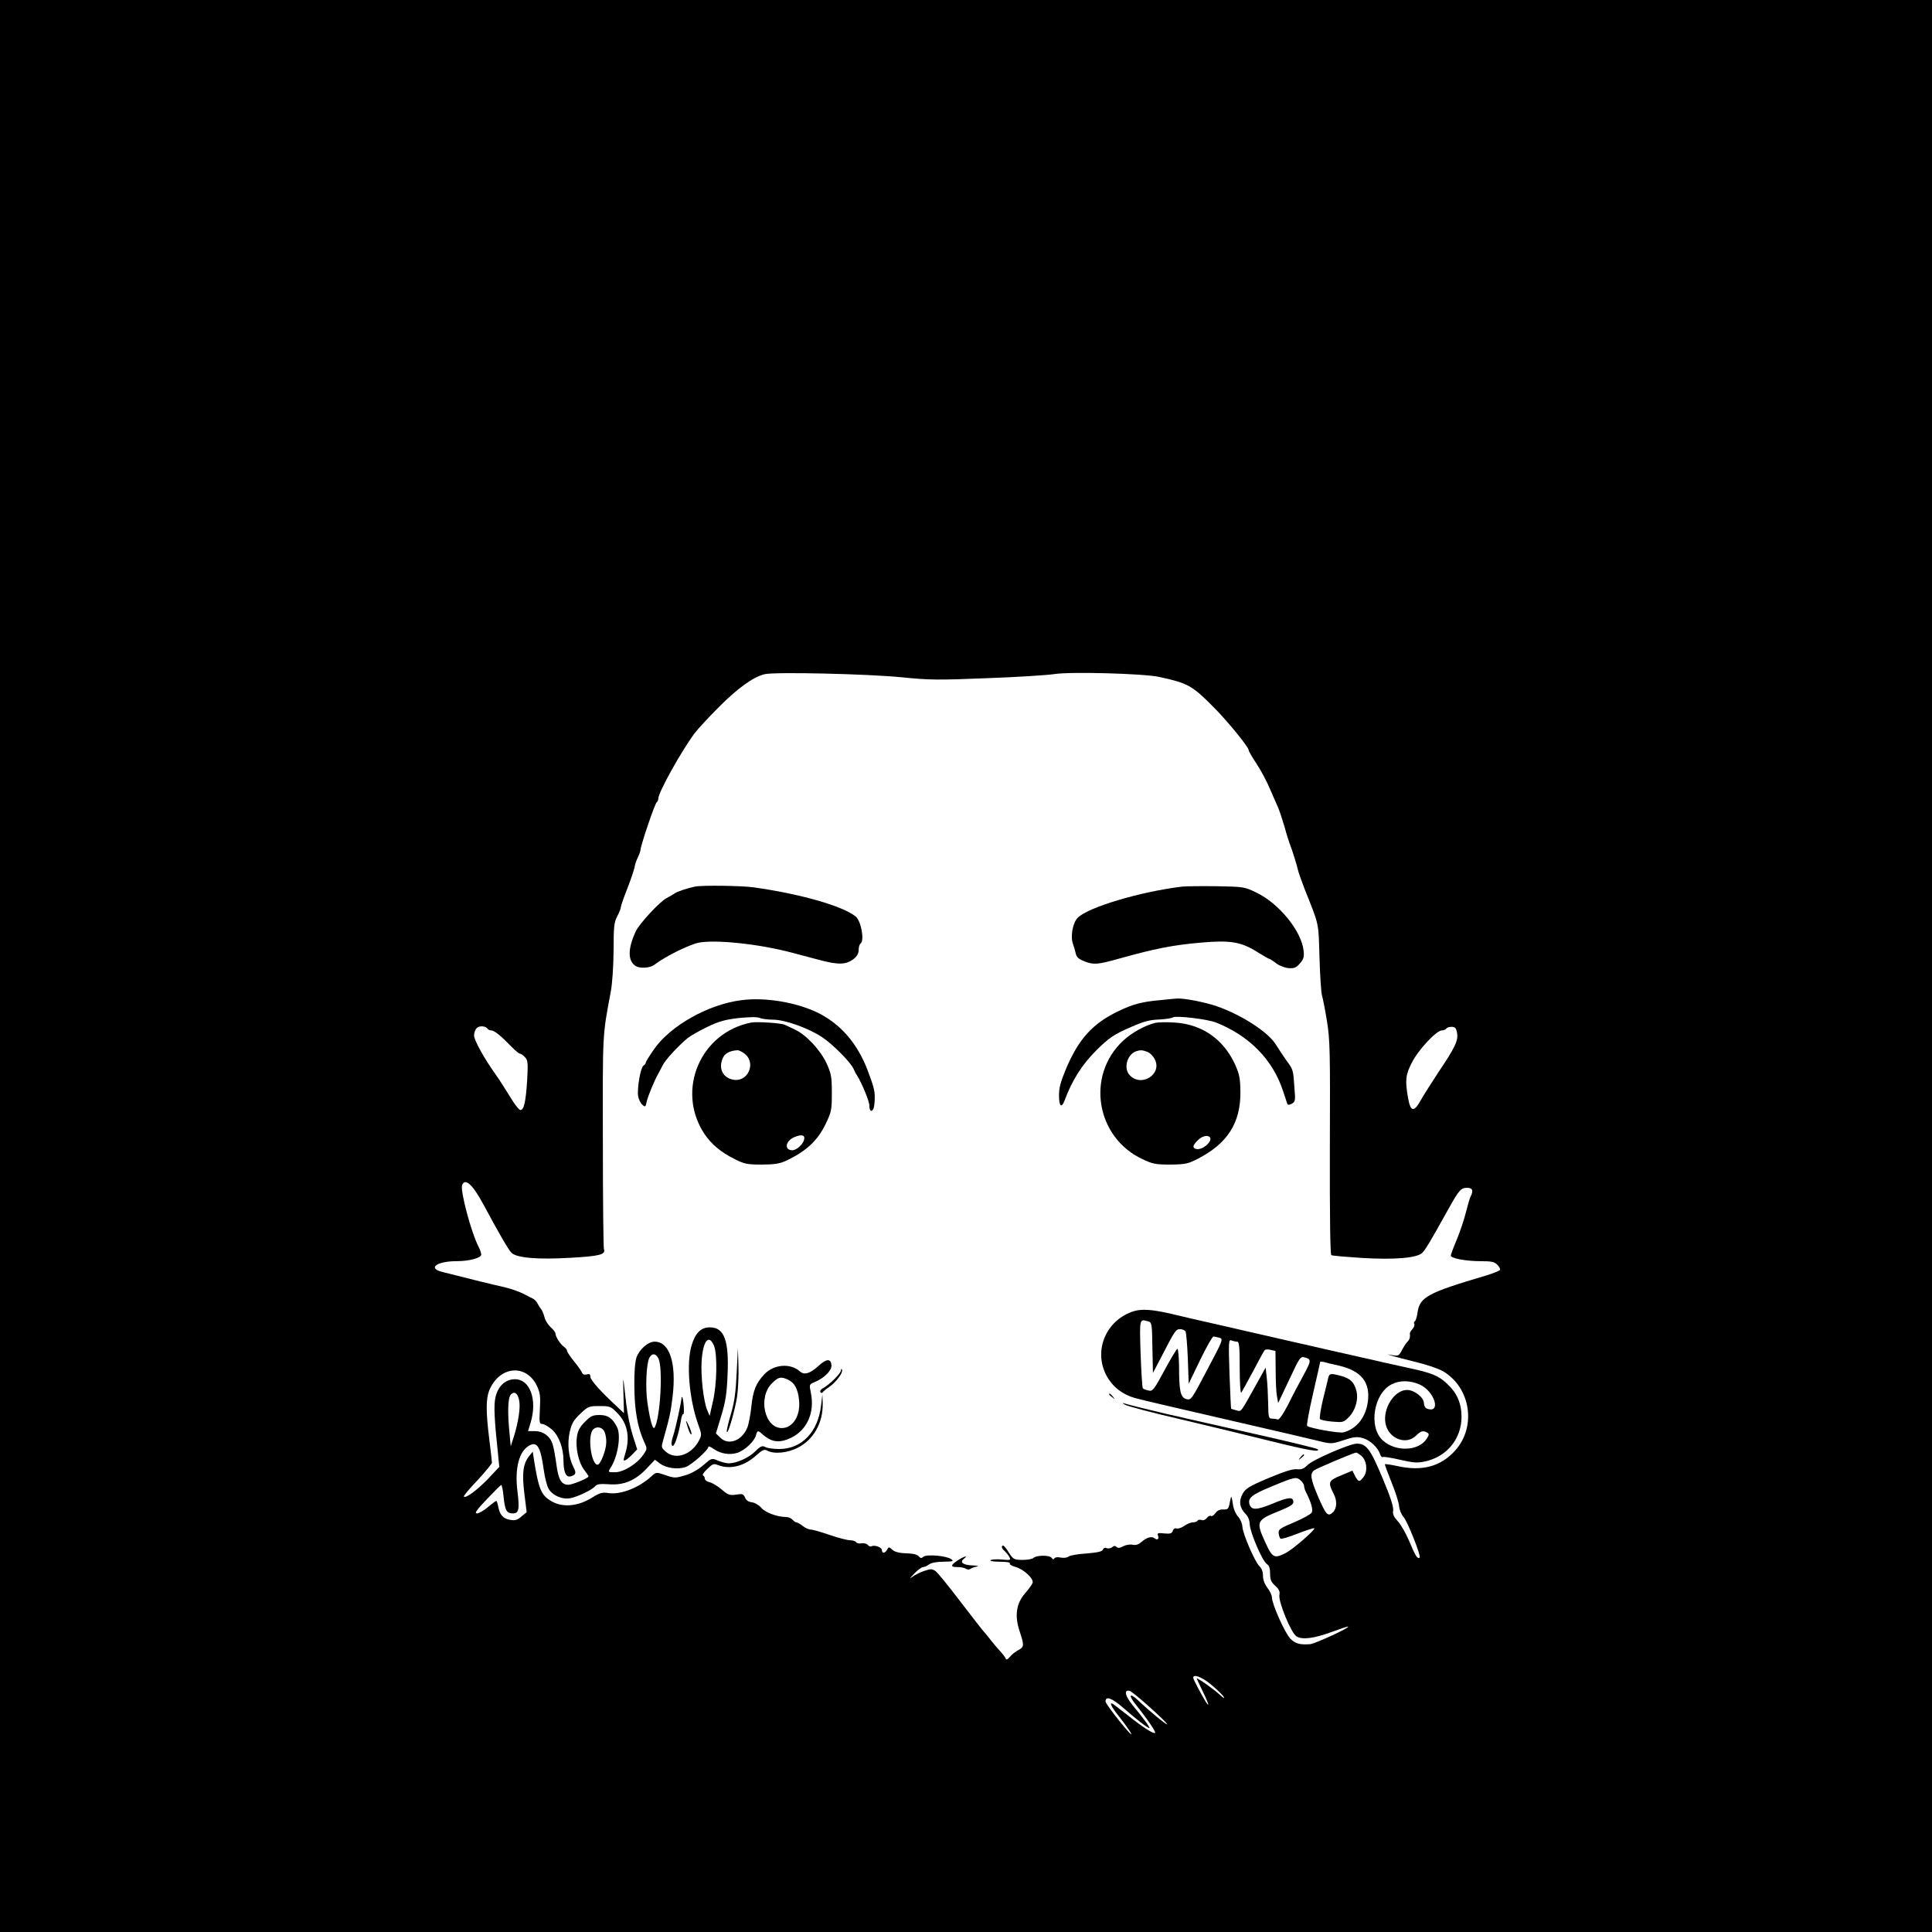 <?xml version="1.0" standalone="no"?>
<!DOCTYPE svg PUBLIC "-//W3C//DTD SVG 20010904//EN"
 "http://www.w3.org/TR/2001/REC-SVG-20010904/DTD/svg10.dtd">
<svg version="1.0" xmlns="http://www.w3.org/2000/svg"
 width="1080pt" height="1080pt" viewBox="0 0 1080 1080"
 preserveAspectRatio="xMidYMid meet">
<g transform="translate(0,1080) scale(0.1,-0.1)"
fill="#000000" stroke="none">
<path d="M0 5400 l0 -5400 5400 0 5400 0 0 5400 0 5400 -5400 0 -5400 0 0
-5400z m5040 1614 c158 -16 205 -16 480 -5 168 6 337 17 375 23 92 14 496 3
585 -16 161 -35 184 -48 304 -169 79 -79 196 -223 196 -240 0 -6 20 -40 44
-76 24 -36 58 -100 75 -141 18 -41 39 -88 46 -105 7 -16 23 -64 35 -105 11
-41 25 -84 29 -95 14 -34 42 -126 47 -149 2 -11 19 -59 37 -106 83 -208 77
-182 83 -381 3 -101 9 -197 14 -214 5 -16 18 -82 28 -145 17 -104 18 -173 16
-708 -1 -378 2 -594 8 -598 5 -4 82 -10 171 -16 187 -11 309 0 338 29 18 18
47 67 142 238 63 113 73 125 109 125 29 0 36 -15 19 -48 -5 -9 -16 -48 -26
-87 -9 -38 -32 -107 -51 -153 -19 -45 -34 -86 -34 -91 0 -15 85 -31 164 -31
63 0 79 -3 96 -20 12 -12 18 -25 15 -29 -3 -5 -38 -19 -77 -31 -328 -97 -371
-120 -384 -207 -3 -24 -10 -46 -15 -49 -5 -3 -7 -10 -3 -15 3 -6 -1 -18 -10
-28 -9 -10 -16 -22 -15 -27 3 -19 -1 -33 -15 -46 -7 -8 -21 -29 -30 -47 -15
-29 -21 -32 -49 -27 l-32 5 30 -9 c17 -5 77 -21 135 -35 58 -14 124 -37 146
-50 155 -91 189 -310 68 -444 -79 -88 -183 -117 -319 -87 -38 8 -71 13 -73 11
-2 -2 15 -47 37 -102 22 -54 41 -114 42 -133 2 -20 12 -46 25 -60 22 -25 99
-218 90 -227 -11 -11 -25 11 -57 89 -19 45 -48 96 -65 114 -23 25 -30 40 -26
62 2 20 -16 77 -61 183 -67 160 -89 189 -143 189 -38 0 -248 -91 -275 -120
-20 -20 -33 -26 -60 -23 -24 2 -71 -13 -159 -50 -109 -46 -127 -58 -144 -88
-22 -41 -17 -78 17 -112 14 -14 22 -35 23 -57 1 -44 71 -208 96 -223 13 -9 18
-24 18 -54 0 -34 6 -48 29 -68 21 -19 27 -32 23 -51 -7 -36 65 -212 95 -231
32 -21 100 -12 202 26 46 17 85 30 87 28 8 -7 -184 -95 -212 -98 -58 -4 -81 2
-110 30 -30 29 -104 195 -104 232 0 11 -11 35 -25 53 -16 21 -25 46 -25 68 0
22 -7 41 -19 52 -25 23 -94 181 -96 222 -1 18 -12 42 -23 55 -12 12 -24 39
-28 58 -10 65 -11 66 -19 24 -7 -38 -10 -42 -37 -41 -19 1 -34 -6 -44 -21 -9
-12 -20 -19 -25 -15 -6 3 -16 -2 -23 -12 -8 -10 -20 -15 -29 -11 -9 3 -19 2
-22 -3 -4 -6 -15 -10 -27 -10 -11 0 -33 -9 -48 -20 -16 -11 -35 -17 -43 -14
-9 3 -17 -2 -21 -13 -5 -15 -14 -18 -47 -15 -35 4 -41 2 -36 -11 8 -20 -3 -29
-19 -16 -16 13 -44 5 -75 -22 -15 -13 -31 -18 -48 -14 -15 3 -38 -1 -53 -9
-18 -10 -29 -11 -37 -3 -7 7 -14 7 -24 -2 -8 -6 -22 -9 -31 -5 -9 4 -18 0 -21
-9 -4 -10 -30 -16 -92 -21 -48 -3 -92 -11 -100 -17 -7 -7 -26 -9 -43 -6 -16 4
-32 2 -36 -4 -4 -8 -9 -7 -15 2 -10 17 -86 16 -102 0 -6 -6 -34 -11 -61 -11
-48 1 -52 3 -76 40 -13 22 -28 40 -32 40 -13 0 -9 -17 8 -30 8 -8 20 -22 26
-33 10 -19 7 -19 -40 -15 -28 3 -57 1 -64 -3 -8 -5 13 -9 50 -9 37 0 61 -4 57
-9 -3 -6 11 -15 31 -20 47 -13 105 -67 96 -90 -3 -9 -22 -35 -42 -58 -50 -57
-59 -126 -30 -213 26 -77 25 -87 -7 -104 -16 -8 -37 -25 -47 -37 -13 -16 -21
-19 -24 -11 -2 7 -17 27 -34 45 -16 18 -42 48 -56 67 -15 19 -30 37 -33 40 -4
3 -61 77 -128 164 -67 88 -130 166 -142 174 -18 12 -27 13 -61 1 -22 -7 -52
-22 -67 -33 -18 -14 -16 -9 9 17 19 20 42 37 50 37 8 0 24 7 34 15 12 9 43 15
80 15 53 1 59 2 44 14 -26 19 -137 29 -156 14 -11 -10 -17 -9 -26 2 -7 10 -32
16 -70 17 -40 1 -65 8 -78 20 -19 17 -20 17 -29 0 -12 -21 -29 -22 -29 -2 0
15 -42 31 -58 21 -5 -3 -15 0 -21 8 -6 7 -22 11 -35 9 -13 -3 -27 0 -30 6 -4
6 -19 11 -34 11 -15 0 -67 13 -115 30 -49 17 -97 30 -106 30 -10 0 -30 9 -44
20 -14 11 -30 20 -35 20 -5 0 -15 7 -22 15 -7 8 -23 15 -36 15 -49 0 -117 25
-139 52 -12 14 -35 28 -51 30 -19 2 -33 11 -39 26 -9 21 -15 23 -50 17 -36 -5
-45 -2 -80 28 -22 19 -52 37 -67 41 -16 3 -28 13 -28 20 0 8 -5 16 -10 18 -6
2 4 18 23 36 30 29 37 32 61 22 69 -26 147 -6 214 55 34 30 44 35 61 26 38
-21 115 -13 172 17 88 45 140 140 138 247 l-2 50 -7 -60 c-17 -150 -108 -245
-235 -245 -31 0 -66 5 -77 11 -17 9 -26 6 -57 -25 -37 -36 -104 -66 -148 -66
-13 0 -40 7 -59 15 -36 15 -36 15 -82 -25 -26 -23 -66 -46 -95 -55 -63 -19
-66 -19 -123 1 -45 15 -47 15 -73 -9 -71 -65 -173 -104 -242 -93 -31 5 -46 1
-85 -23 -84 -54 -176 -61 -241 -17 -49 32 -63 67 -89 231 l-6 40 -19 -23 c-35
-44 -42 -95 -28 -210 l13 -105 -29 -24 c-22 -20 -36 -24 -63 -19 -39 6 -58 27
-67 74 -3 17 -8 32 -11 32 -3 0 -24 -16 -47 -35 -22 -19 -50 -35 -61 -35 -15
0 -3 18 55 79 41 43 77 79 81 80 3 0 10 -29 13 -66 8 -77 17 -93 52 -93 33 0
38 21 26 120 -17 131 8 229 67 260 43 23 62 -9 79 -133 6 -43 18 -91 26 -106
20 -39 77 -65 123 -56 42 8 123 47 140 68 10 11 28 13 75 10 83 -7 149 21 212
88 l46 49 28 -21 c35 -26 98 -35 143 -20 33 11 128 95 128 114 0 4 13 -1 30
-13 39 -27 89 -35 133 -21 41 14 95 65 103 98 8 29 10 29 45 -2 46 -38 90 -42
152 -12 89 44 132 141 110 250 -10 48 -10 48 21 61 55 23 97 66 94 95 -4 38
-28 36 -72 -4 -48 -44 -80 -53 -105 -31 -52 47 -145 40 -198 -16 -47 -50 -64
-92 -73 -182 -5 -46 -15 -99 -23 -118 -31 -73 -106 -100 -151 -54 l-24 23 30
99 c24 79 31 125 35 226 9 195 -18 268 -99 268 -50 0 -81 -31 -102 -101 -30
-100 -14 -296 35 -436 23 -64 23 -64 4 -100 -42 -76 -128 -105 -182 -59 -27
24 -28 24 -14 72 35 124 40 148 51 238 22 188 -17 306 -101 306 -36 0 -84 -42
-101 -88 -8 -24 -13 -82 -12 -162 1 -130 17 -225 53 -306 20 -43 20 -43 -3
-76 -33 -50 -110 -98 -158 -98 -39 0 -40 0 -26 23 42 63 61 184 37 230 -26 50
-51 67 -97 67 -38 0 -50 -5 -82 -38 -29 -29 -40 -49 -45 -84 -9 -60 9 -143 40
-184 14 -18 25 -35 25 -37 0 -10 -91 -47 -113 -47 -39 0 -56 30 -67 116 -6 43
-15 94 -21 111 -14 45 -53 73 -99 73 l-38 0 14 47 c39 128 -3 243 -87 243 -53
0 -94 -37 -109 -99 -11 -47 -7 -124 16 -339 l5 -52 -62 -66 c-63 -65 -125
-111 -136 -100 -3 3 31 44 76 91 44 48 81 92 81 99 0 6 -7 66 -15 131 -19 153
-19 226 0 273 57 136 205 150 266 26 18 -39 21 -58 17 -130 -4 -76 -3 -84 13
-84 10 0 34 -14 54 -31 39 -34 65 -104 65 -175 0 -63 14 -94 40 -87 30 8 33
19 15 53 -27 53 -35 131 -20 196 11 48 22 66 59 101 43 41 48 43 107 43 58 0
64 -2 99 -38 57 -57 73 -135 46 -225 -13 -43 -13 -46 3 -38 9 5 26 20 39 34
l24 25 -25 78 c-14 44 -30 122 -36 174 -6 52 -13 111 -15 130 -3 19 -3 -13 -1
-72 l3 -108 -40 38 c-91 84 -148 148 -148 166 0 14 -5 17 -21 13 -13 -4 -22 0
-26 11 -4 9 -24 38 -45 63 -21 26 -38 52 -38 57 0 6 -8 17 -18 24 -20 14 -47
56 -47 74 0 6 -12 22 -27 35 -15 14 -30 38 -34 55 -4 16 -12 35 -17 43 -6 7
-16 22 -22 34 -5 11 -17 23 -25 27 -8 4 -34 17 -57 29 -23 12 -71 28 -105 36
-56 12 -250 60 -350 86 -79 21 -24 59 85 59 71 0 137 18 137 37 0 8 -6 26 -14
42 -42 80 -104 315 -93 346 17 43 60 3 122 -113 86 -160 137 -248 154 -265 29
-29 148 -39 332 -28 160 9 196 18 185 48 -3 8 -6 278 -6 601 -1 615 -3 587 44
837 9 48 15 140 16 233 0 133 3 157 20 189 11 21 20 43 20 50 0 7 16 54 36
104 20 51 38 105 41 120 2 16 11 41 19 57 7 15 14 33 14 39 0 23 81 263 91
268 5 4 9 13 9 21 0 34 125 259 202 364 18 24 81 92 139 150 104 104 189 165
252 181 53 14 576 2 767 -17z m-2314 -1965 c3 -5 12 -9 20 -9 17 0 55 -31 109
-87 23 -24 46 -43 51 -43 6 0 19 -9 29 -20 16 -18 17 -32 12 -127 -8 -124 -18
-168 -38 -168 -8 0 -34 34 -59 76 -25 41 -61 97 -81 125 -62 87 -119 189 -119
216 0 15 7 33 15 41 15 15 50 12 61 -4z m5419 -23 c8 -41 -11 -82 -105 -221
-36 -55 -80 -124 -96 -152 -40 -73 -59 -70 -73 10 -17 99 -14 129 22 198 35
70 137 179 167 179 10 0 22 5 25 10 3 6 17 10 30 10 19 0 25 -7 30 -34z
m-4154 -1748 c20 -48 17 -215 -6 -313 l-18 -80 -14 33 c-20 50 -36 185 -31
271 7 115 40 157 69 89z m-309 -75 c24 -58 9 -326 -22 -382 -10 -19 -26 36
-41 139 -12 82 -6 218 11 250 15 28 38 25 52 -7z m722 -115 c38 -17 57 -53 63
-117 8 -86 -35 -154 -97 -154 -96 0 -134 171 -55 250 36 36 50 39 89 21z
m-1501 -121 c6 -39 -5 -114 -29 -193 l-19 -59 -6 65 c-13 126 -10 207 7 225
21 21 40 5 47 -38z m477 -173 c6 -14 10 -40 9 -57 0 -40 -30 -119 -46 -124
-33 -11 -59 139 -33 188 16 29 58 25 70 -7z m4229 -131 c31 -26 38 -84 15
-117 -24 -33 -30 -32 -49 3 l-15 30 -64 -27 c-71 -29 -74 -37 -40 -104 20 -39
17 -82 -6 -103 -28 -25 -38 -13 -84 94 -39 92 -44 122 -21 141 13 11 222 99
236 100 4 0 16 -8 28 -17z m-337 -140 c10 -9 18 -22 18 -30 0 -7 4 -21 9 -31
30 -58 42 -101 34 -117 -6 -10 -50 -34 -99 -55 -79 -33 -89 -40 -86 -61 1 -13
6 -27 10 -30 4 -4 47 9 96 28 48 19 90 32 93 30 7 -8 -120 -118 -159 -138 -65
-33 -75 -28 -114 57 -55 120 -52 126 83 180 52 21 73 34 73 47 0 31 -26 29
-115 -8 -90 -37 -119 -38 -130 -5 -11 36 12 55 127 102 128 53 135 54 160 31z
m-503 -1139 c30 -25 62 -55 70 -67 9 -15 3 -12 -20 9 -34 32 -129 98 -129 91
0 -2 13 -30 29 -63 48 -97 46 -115 -3 -25 -25 45 -46 87 -46 92 0 23 48 5 99
-37z m-340 -129 c55 -49 98 -92 96 -94 -5 -4 -100 74 -162 133 -51 48 -57 30
-10 -28 62 -77 109 -147 104 -153 -8 -7 -67 30 -151 97 -39 31 -77 59 -83 64
-25 15 -12 -14 30 -66 48 -60 89 -122 64 -98 -36 36 -137 166 -137 178 0 33
34 21 98 -34 73 -64 137 -114 147 -114 7 0 -34 56 -93 127 -43 52 -51 89 -17
81 8 -2 59 -43 114 -93z"/>
<path d="M3885 5844 c-45 -10 -101 -28 -115 -39 -8 -6 -27 -17 -43 -25 -38
-19 -154 -144 -174 -188 -43 -95 -44 -158 -4 -189 24 -19 85 -16 112 6 57 44
189 109 243 121 94 19 335 -6 521 -55 28 -7 96 -25 151 -40 111 -30 154 -29
198 6 17 14 26 30 26 49 0 16 5 32 10 35 24 15 4 127 -27 152 -74 59 -312 127
-573 163 -64 9 -286 12 -325 4z"/>
<path d="M6610 5844 c-235 -28 -533 -117 -587 -176 -27 -29 -40 -105 -25 -145
6 -16 13 -40 16 -55 5 -20 17 -30 51 -43 48 -19 73 -17 190 16 204 57 301 76
461 90 162 14 222 4 311 -52 34 -21 65 -39 68 -39 4 0 21 -11 39 -25 18 -14
48 -25 70 -27 32 -2 43 3 63 27 21 24 24 36 20 72 -12 109 -138 263 -263 323
-68 33 -71 33 -224 36 -85 1 -171 0 -190 -2z"/>
<path d="M4145 5209 c-185 -23 -396 -142 -488 -273 -26 -37 -47 -71 -47 -76 0
-5 -6 -13 -13 -17 -16 -10 -36 -125 -30 -170 3 -17 13 -39 23 -48 17 -15 19
-14 25 17 7 31 46 125 66 158 4 8 16 29 24 46 15 30 85 106 139 151 15 12 63
40 109 62 66 32 100 41 175 50 60 6 102 7 118 1 14 -6 48 -10 75 -10 67 0 198
-47 275 -98 61 -41 158 -139 175 -176 5 -12 13 -28 19 -36 28 -45 70 -146 70
-171 0 -31 14 -39 24 -13 3 9 6 35 6 60 0 38 -6 60 -39 149 -59 155 -154 263
-284 326 -121 57 -290 85 -422 68z"/>
<path d="M6484 5209 c-100 -9 -150 -22 -229 -60 -146 -69 -225 -156 -296 -324
-32 -78 -39 -104 -39 -151 0 -58 14 -71 31 -26 41 111 97 200 175 278 73 73
103 93 199 134 71 31 101 39 157 41 35 2 68 7 75 12 16 11 193 -10 241 -29
186 -74 317 -208 374 -382 11 -32 21 -63 23 -70 4 -10 9 -10 26 -2 20 11 21
18 15 88 -7 104 -6 101 -47 157 -19 28 -45 66 -57 86 -41 68 -191 166 -330
214 -66 23 -185 46 -222 43 -8 0 -51 -4 -96 -9z"/>
<path d="M4200 5084 c-284 -55 -422 -377 -264 -620 40 -60 93 -105 174 -145
52 -26 69 -29 148 -29 69 0 100 5 133 20 114 53 177 111 223 204 34 71 36 80
36 176 0 90 -3 107 -29 165 -34 74 -113 159 -176 189 -22 10 -47 22 -57 27
-20 10 -154 19 -188 13z m-34 -177 c61 -53 14 -156 -65 -143 -62 10 -88 67
-58 126 11 23 40 37 79 39 9 1 29 -10 44 -22z m328 -481 c-7 -25 -43 -56 -64
-56 -48 0 -40 53 12 74 41 17 61 11 52 -18z"/>
<path d="M6454 5081 c-58 -15 -129 -55 -176 -99 -208 -194 -152 -539 107 -661
58 -28 75 -31 158 -31 84 1 98 4 154 33 165 85 238 200 237 372 -1 78 -5 99
-31 157 -65 140 -185 223 -338 232 -44 3 -94 2 -111 -3z m-40 -161 c14 -5 32
-23 41 -41 44 -84 -76 -160 -141 -88 -34 38 -14 113 36 132 23 8 36 8 64 -3z
m348 -476 c21 -21 -39 -75 -74 -67 -24 6 -22 19 7 48 22 23 54 32 67 19z"/>
<path d="M6340 3471 c-157 -48 -230 -221 -154 -362 34 -62 88 -104 158 -124
28 -8 258 -62 511 -120 253 -58 489 -113 524 -122 62 -15 67 -15 131 6 57 19
74 21 108 12 41 -11 85 -53 97 -91 4 -11 10 -18 15 -15 5 3 48 -4 96 -15 73
-17 97 -19 138 -10 124 26 206 127 206 250 0 76 -26 135 -83 187 -46 43 -85
59 -217 87 -36 8 -99 22 -140 31 -41 10 -91 21 -110 25 -19 4 -69 16 -110 25
-41 9 -93 21 -115 26 -22 5 -67 15 -100 23 -33 7 -114 26 -180 41 -66 15 -145
33 -175 40 -30 7 -107 25 -170 39 -63 14 -162 37 -220 51 -107 25 -165 29
-210 16z m77 -57 c22 -6 23 -11 25 -148 l3 -141 47 90 c75 146 81 155 105 155
12 0 25 -6 30 -12 4 -7 10 -76 13 -153 l5 -140 64 133 c35 72 69 132 75 131 6
-1 21 -4 33 -7 22 -7 19 -14 -68 -178 -88 -168 -91 -172 -117 -165 -33 9 -41
43 -41 184 -1 53 -5 97 -9 97 -4 0 -37 -54 -72 -119 -60 -112 -67 -120 -90
-114 -14 3 -28 8 -31 12 -4 3 -9 90 -13 194 -6 198 -7 194 41 181z m499 -114
c11 0 14 -27 14 -147 0 -83 4 -143 9 -138 4 6 34 60 66 120 32 61 61 114 65
118 4 4 19 5 34 1 l26 -6 1 -107 c0 -58 3 -124 7 -145 l7 -39 62 131 c61 130
62 131 90 123 35 -10 33 -19 -15 -107 -21 -38 -58 -108 -82 -157 -30 -57 -50
-85 -58 -82 -8 3 -22 5 -33 5 -17 0 -19 8 -20 88 -1 48 -4 112 -8 142 l-6 55
-39 -70 c-106 -190 -95 -176 -124 -169 -15 4 -28 8 -30 9 -1 1 -5 89 -9 195
-6 181 -5 193 11 187 10 -4 24 -7 32 -7z m573 -135 c120 -29 170 -91 158 -196
-11 -91 -62 -156 -137 -176 -24 -6 -188 23 -203 36 -4 4 11 85 33 181 22 95
40 175 40 177 0 2 8 2 18 0 9 -3 50 -13 91 -22z m448 -105 c84 -38 121 -165
39 -134 -9 3 -16 17 -16 29 0 33 -53 75 -95 75 -70 0 -136 -103 -120 -187 16
-85 115 -124 171 -68 26 26 40 30 63 16 11 -7 10 -13 -4 -34 -45 -70 -174 -74
-245 -9 -82 75 -51 263 50 314 45 23 104 22 157 -2z"/>
<path d="M7425 3098 c-3 -13 -16 -68 -30 -123 -13 -55 -20 -104 -16 -108 5 -5
36 -11 69 -14 58 -5 63 -4 91 24 39 39 57 105 42 153 -13 46 -35 65 -86 79
-56 15 -64 14 -70 -11z"/>
<path d="M4118 3125 c-5 -108 -12 -160 -32 -229 -15 -49 -25 -94 -23 -100 6
-17 43 111 57 194 6 41 10 120 8 175 l-3 100 -7 -140z"/>
<path d="M4701 3139 c-1 -17 -64 -79 -100 -99 -12 -6 -19 -16 -15 -22 4 -6 9
-6 13 -1 3 5 20 19 38 31 39 28 76 78 70 95 -4 7 -6 6 -6 -4z"/>
<path d="M6200 3006 c0 -2 8 -10 18 -17 15 -13 16 -12 3 4 -13 16 -21 21 -21
13z"/>
<path d="M3810 2988 c0 -21 -33 -171 -46 -211 -11 -33 -13 -52 -6 -59 11 -11
35 61 48 139 3 24 10 41 14 38 7 -4 1 86 -6 94 -2 2 -4 2 -4 -1z"/>
<path d="M6290 2947 c14 -8 153 -45 310 -81 157 -37 383 -92 504 -122 210 -52
281 -64 261 -45 -6 5 -163 43 -350 85 -187 42 -358 81 -380 86 -22 5 -71 17
-110 25 -97 23 -216 52 -240 60 -13 4 -11 1 5 -8z"/>
<path d="M3836 2850 c11 -42 24 -73 29 -68 3 3 -4 25 -15 49 -11 24 -17 33
-14 19z"/>
<path d="M7269 2653 c-13 -16 -12 -17 4 -4 9 7 17 15 17 17 0 8 -8 3 -21 -13z"/>
<path d="M5353 2077 c-41 -28 -41 -37 0 -37 17 0 39 -4 47 -10 8 -5 19 -5 25
0 5 4 21 10 35 13 15 2 7 5 -20 6 -55 1 -78 18 -52 37 28 22 0 14 -35 -9z"/>
</g>
</svg>
